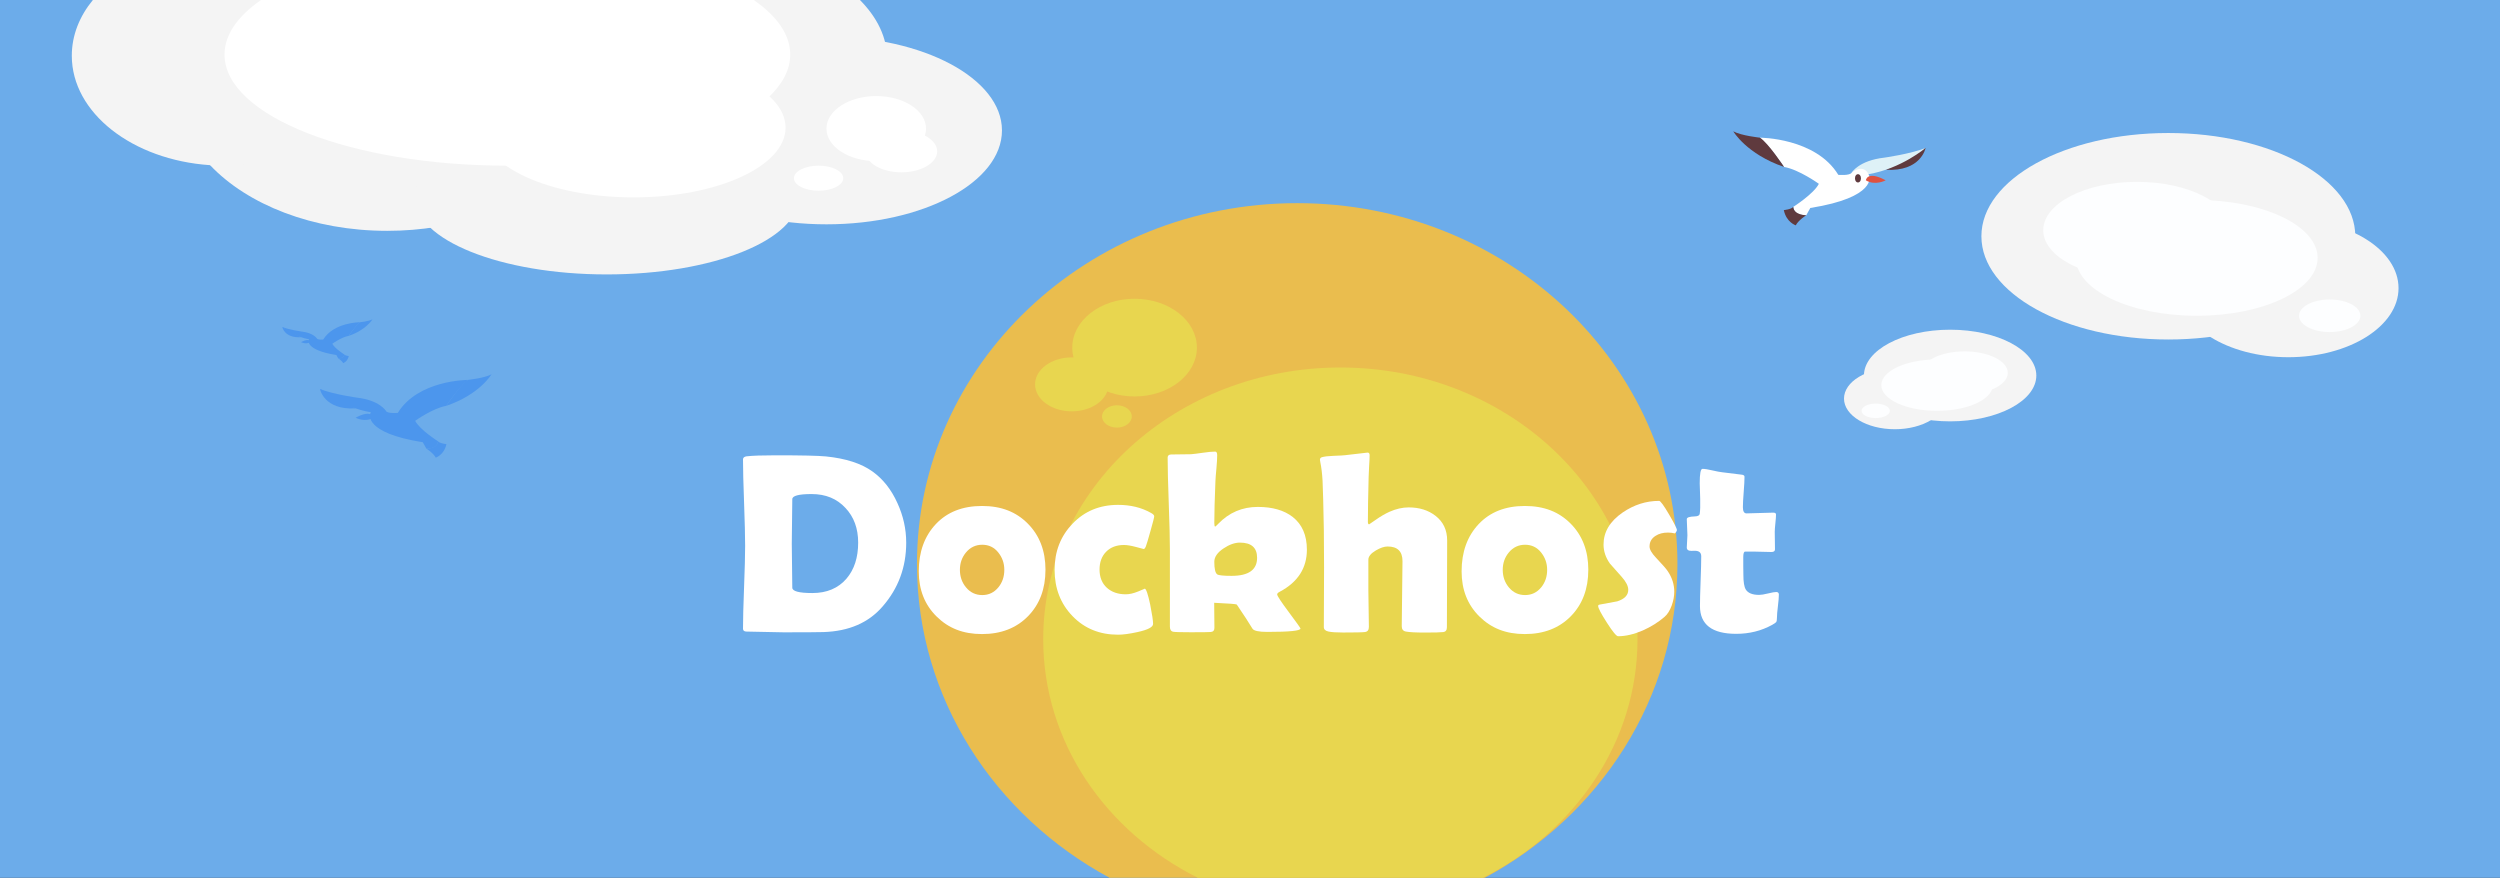 <?xml version="1.0" encoding="UTF-8"?><svg id="Calque_2" xmlns="http://www.w3.org/2000/svg" viewBox="0 0 1264.94 444.13"><rect x="0" y="0" width="1264.94" height="444.13" fill="#333333" stroke="none"/><defs><style>.cls-1{fill:#eabd4e;}.cls-2{fill:#f4f4f4;}.cls-3{fill:#fff;}.cls-4{fill:#4c96ed;}.cls-5{fill:#5f3a3e;}.cls-6{fill:#fdfeff;}.cls-7{fill:#e8d64f;}.cls-8{fill:#de5240;}.cls-9{fill:#def1f7;}.cls-10{fill:#6cacea;}</style></defs><g id="Dockhost_assets"><g id="Calque_12"><ellipse class="cls-4" cx="452.54" cy="77.18" rx="27.76" ry="16.3"/><rect class="cls-10" x="0" width="1264.94" height="444.13"/><path class="cls-1" d="m848.74,285.33c0,68.06-39.25,127.41-97.45,158.8h-189.89c-58.19-31.39-97.44-90.74-97.44-158.8,0-100.81,86.13-182.54,192.39-182.54s192.39,81.73,192.39,182.54Z"/><path class="cls-2" d="m302.28,44.69c0,16.27-7.94,31.27-21.34,43.33-19.41,17.48-50.27,28.78-85.03,28.78-37.64,0-70.7-13.24-89.61-33.23-10.62-11.22-16.77-24.56-16.77-38.88,0-16.88,8.55-32.4,22.89-44.69h166.97c14.33,12.28,22.89,27.81,22.89,44.69Z"/><path class="cls-2" d="m448.84,29.7c0,35.23-53.49,63.78-119.47,63.78-17.24,0-33.63-1.95-48.43-5.46-41.85-9.92-71.04-32.3-71.04-58.32,0-10.73,4.96-20.83,13.73-29.7h211.48c8.77,8.87,13.73,18.97,13.73,29.7Z"/><ellipse class="cls-2" cx="306.99" cy="99.87" rx="97.09" ry="38.98"/><ellipse class="cls-2" cx="418.17" cy="65.99" rx="88.8" ry="47.51"/><path class="cls-2" d="m190.86,28.2c0,30.72-34.59,55.62-77.27,55.62-2.46,0-4.89-.08-7.29-.25-39.25-2.64-69.97-26.42-69.97-55.37,0-10.29,3.88-19.93,10.66-28.2h133.21c6.78,8.27,10.66,17.91,10.66,28.2Z"/><ellipse class="cls-3" cx="320.54" cy="64.59" rx="76.94" ry="35.28"/><path class="cls-3" d="m399.84,27.62c0,31.04-64.08,56.2-143.12,56.2S113.6,58.66,113.6,27.62c0-10.04,6.71-19.47,18.46-27.62h249.32c11.75,8.15,18.46,17.58,18.46,27.62Z"/><ellipse class="cls-3" cx="443.36" cy="65.07" rx="25.19" ry="16.47"/><ellipse class="cls-3" cx="456.07" cy="76.59" rx="18.12" ry="10.6"/><ellipse class="cls-3" cx="414.19" cy="90.16" rx="12.47" ry="6.34"/><ellipse class="cls-2" cx="1097.13" cy="119.54" rx="94.59" ry="52.24"/><ellipse class="cls-2" cx="1157.84" cy="145.8" rx="55.76" ry="34.94"/><ellipse class="cls-6" cx="1111.5" cy="130.48" rx="61.16" ry="29.29"/><ellipse class="cls-6" cx="1081.25" cy="116.48" rx="47.41" ry="24.47"/><ellipse class="cls-6" cx="1178.78" cy="159.77" rx="15.53" ry="8.24"/><path class="cls-7" d="m828.54,323.45c0,52.04-31.61,97.33-78.23,120.68h-144.24c-46.62-23.35-78.23-68.64-78.23-120.68,0-75.94,67.31-137.5,150.35-137.5s150.35,61.56,150.35,137.5Z"/><ellipse class="cls-7" cx="574.07" cy="175.88" rx="31.53" ry="24.72"/><ellipse class="cls-7" cx="542.31" cy="194.48" rx="18.59" ry="13.65"/><ellipse class="cls-7" cx="565.13" cy="210.71" rx="7.53" ry="5.65"/><ellipse class="cls-2" cx="986.72" cy="190.01" rx="43.61" ry="23.19"/><ellipse class="cls-2" cx="958.73" cy="201.67" rx="25.71" ry="15.51"/><ellipse class="cls-6" cx="980.09" cy="194.87" rx="28.2" ry="13.01"/><ellipse class="cls-6" cx="994.04" cy="188.65" rx="21.86" ry="10.86"/><ellipse class="cls-6" cx="949.07" cy="207.87" rx="7.16" ry="3.66"/><g><path class="cls-3" d="m458.52,274.55c0,12.44-4,23.23-12,32.37-7.07,8.17-16.99,12.46-29.77,12.89-2.45.08-9.2.13-20.25.13-2.07,0-5.2-.06-9.36-.19-4.17-.13-7.29-.19-9.36-.19-1.23,0-1.84-.49-1.84-1.46,0-4.65.18-11.65.54-20.98.36-9.33.54-16.32.54-20.98s-.18-12.16-.54-21.87c-.36-9.71-.54-16.98-.54-21.8,0-.89.61-1.42,1.84-1.59,3-.34,7.93-.51,14.79-.51,13.03,0,21.48.19,25.33.57,10.03,1.02,17.88,3.55,23.55,7.62,5.33,3.81,9.54,9.14,12.63,16,2.96,6.47,4.44,13.14,4.44,20Zm-24.31,0c0-7.15-2.14-12.99-6.41-17.52-4.32-4.7-10.03-7.05-17.14-7.05-6.52,0-9.78.87-9.78,2.6,0,2.5-.04,6.25-.13,11.27-.09,5.01-.13,8.77-.13,11.27s.04,6.15.13,11.08c.08,4.93.13,8.64.13,11.14,0,1.82,3.39,2.73,10.16,2.73,7.32,0,13.08-2.43,17.27-7.3,3.94-4.61,5.9-10.69,5.9-18.22Z"/><path class="cls-3" d="m528.98,288.32c0,9.65-2.95,17.48-8.85,23.49-5.9,6.01-13.66,9.01-23.26,9.01s-16.97-2.96-22.98-8.89c-6.01-5.92-9.01-13.54-9.01-22.85,0-9.82,2.88-17.78,8.63-23.9,5.75-6.11,13.54-9.17,23.36-9.17s17.31,2.99,23.23,8.98c5.92,5.99,8.89,13.76,8.89,23.33Zm-20.82,0c0-3.34-1.04-6.29-3.11-8.85-2.07-2.56-4.76-3.84-8.06-3.84s-6.09,1.31-8.25,3.94c-2.03,2.45-3.05,5.37-3.05,8.76s1.02,6.37,3.05,8.82c2.16,2.62,4.91,3.94,8.25,3.94s6.03-1.31,8.19-3.94c1.99-2.45,2.98-5.4,2.98-8.82Z"/><path class="cls-3" d="m578.68,277.79s-1.32-.34-3.84-1.02c-2.52-.68-4.56-1.02-6.13-1.02-3.77,0-6.77,1.13-9.01,3.4-2.24,2.26-3.36,5.28-3.36,9.05s1.23,6.95,3.68,9.17c2.45,2.22,5.65,3.33,9.58,3.33,1.86,0,3.96-.48,6.28-1.43,2.33-.95,3.43-1.43,3.3-1.43.72,0,1.65,2.69,2.79,8.06.97,4.91,1.46,8.17,1.46,9.78s-2.62,2.98-7.87,4.13c-4.06.89-7.34,1.33-9.84,1.33-9.31,0-16.99-3.13-23.04-9.39-6.05-6.26-9.08-14.07-9.08-23.42s3.04-17.06,9.11-23.39c6.07-6.33,13.74-9.49,23.01-9.49,6.31,0,11.85,1.35,16.63,4.06,1.1.59,1.65,1.16,1.65,1.71s-.63,3.05-1.9,7.49c-1.19,4.27-1.96,6.86-2.32,7.74-.36.89-.73,1.33-1.11,1.33Z"/><path class="cls-3" d="m661.26,278.1c0,9.35-4.59,16.46-13.77,21.33-.85.42-1.27.87-1.27,1.33,0,.72,1.97,3.71,5.9,8.98s5.9,8.03,5.9,8.28c0,1.14-5.61,1.71-16.82,1.71-4.32,0-6.81-.55-7.49-1.65-1.69-2.83-4.34-6.9-7.93-12.19-.21-.25-4.02-.55-11.43-.89,0,1.31.02,3.41.06,6.28.04,2.88.06,5.01.06,6.41,0,1.27-.61,1.97-1.84,2.09-.76.08-4.1.13-10.03.13-5.12,0-8.1-.09-8.95-.25-1.14-.21-1.71-1.08-1.71-2.6v-38.85c0-5.21-.19-12.99-.57-23.36-.38-10.37-.57-18.13-.57-23.3,0-1.02.57-1.54,1.71-1.59,2.24,0,5.61-.04,10.09-.13,1.18-.08,3.24-.34,6.16-.76,2.58-.38,4.61-.57,6.09-.57.68,0,1.02.61,1.02,1.84,0,1.61-.13,3.79-.38,6.54-.3,3.22-.47,5.42-.51,6.6-.38,9.1-.57,16.15-.57,21.14,0,1.19.15,1.8.44,1.84.38-.25.89-.72,1.52-1.4,5.5-5.71,12.19-8.57,20.06-8.57,7.4,0,13.29,1.69,17.65,5.08,4.78,3.77,7.17,9.27,7.17,16.5Zm-25.2,4.13c0-5.12-2.9-7.68-8.7-7.68-2.58,0-5.33.97-8.25,2.92-3.13,2.07-4.7,4.34-4.7,6.79,0,3.51.49,5.63,1.46,6.35.76.51,3.19.76,7.3.76,8.59,0,12.89-3.05,12.89-9.14Z"/><path class="cls-3" d="m732.23,273.53l-.13,43.8c0,1.48-.59,2.31-1.78,2.48-1.35.17-4.44.25-9.27.25s-7.89-.17-9.71-.51c-1.4-.25-2.09-1.16-2.09-2.73,0-3.64.06-9.12.19-16.44.13-7.32.19-12.8.19-16.44,0-4.95-2.52-7.43-7.55-7.43-1.69,0-3.68.68-5.97,2.03-2.5,1.48-3.75,3.03-3.75,4.63v15.68c0,2.03.04,5.09.13,9.17.08,4.08.13,7.14.13,9.17,0,1.57-.66,2.43-1.97,2.6-1.31.17-4.99.25-11.04.25-3.47,0-5.97-.17-7.49-.51s-2.29-1.08-2.29-2.22c0-3.34.02-8.37.06-15.08.04-6.71.06-11.73.06-15.08,0-13.84-.15-25.28-.44-34.34-.13-3.17-.23-6.35-.32-9.52-.21-3.68-.59-6.83-1.14-9.46-.13-.55-.19-.95-.19-1.21,0-.63.32-1.06.95-1.27,1.31-.38,3.24-.61,5.78-.7,3.39-.13,5.35-.23,5.9-.32l11.49-1.33c.68,0,1.02.44,1.02,1.33,0,1.35-.09,3.2-.25,5.52-.17,2.71-.25,4.55-.25,5.52-.25,9.56-.38,17.12-.38,22.66,0,.85.21,1.27.63,1.27.08,0,1.16-.74,3.24-2.22,2.45-1.73,4.8-3.11,7.05-4.13,3.34-1.48,6.58-2.22,9.71-2.22,5.42,0,9.94,1.42,13.58,4.25,3.94,3.05,5.9,7.22,5.9,12.5Z"/><path class="cls-3" d="m803.64,288.32c0,9.65-2.95,17.48-8.85,23.49-5.9,6.01-13.66,9.01-23.26,9.01s-16.97-2.96-22.98-8.89c-6.01-5.92-9.01-13.54-9.01-22.85,0-9.82,2.88-17.78,8.63-23.9,5.75-6.11,13.54-9.17,23.36-9.17s17.31,2.99,23.23,8.98c5.92,5.99,8.89,13.76,8.89,23.33Zm-20.82,0c0-3.34-1.04-6.29-3.11-8.85-2.07-2.56-4.76-3.84-8.06-3.84s-6.09,1.31-8.25,3.94c-2.03,2.45-3.05,5.37-3.05,8.76s1.02,6.37,3.05,8.82c2.16,2.62,4.91,3.94,8.25,3.94s6.03-1.31,8.19-3.94c1.99-2.45,2.98-5.4,2.98-8.82Z"/><path class="cls-3" d="m848.46,268.2c0,.42-.32.99-.95,1.71-1.19-.3-2.37-.44-3.55-.44-2.5,0-4.59.55-6.28,1.65-2.03,1.27-3.05,3.07-3.05,5.4,0,1.48,1.08,3.36,3.24,5.65,3.26,3.43,5.27,5.73,6.03,6.92,2.16,3.22,3.24,6.67,3.24,10.35,0,2.16-.42,4.44-1.27,6.86-.97,2.67-2.2,4.61-3.68,5.84-3.13,2.71-6.79,4.99-10.98,6.86-4.53,1.95-8.7,2.92-12.5,2.92-.85,0-2.74-2.3-5.68-6.89-2.94-4.59-4.41-7.4-4.41-8.41,0-.38.23-.61.7-.7,2.96-.55,5.94-1.1,8.95-1.65,3.72-1.18,5.59-3.13,5.59-5.84,0-1.86-1.08-4.02-3.24-6.47-3.85-4.27-5.86-6.54-6.03-6.79-2.16-3.05-3.24-6.26-3.24-9.65,0-6.35,3.22-11.74,9.65-16.19,5.75-3.94,11.91-5.9,18.47-5.9.68,0,2.35,2.28,5.01,6.82,2.67,4.55,4,7.2,4,7.97Z"/><path class="cls-3" d="m900.06,300.95c0,1.27-.16,3.2-.48,5.78-.32,2.58-.48,4.48-.48,5.68s-.13,1.98-.38,2.32c-.25.34-.95.83-2.09,1.46-5.46,3.01-11.51,4.51-18.15,4.51-12.23,0-18.34-4.68-18.34-14.03,0-2.79.11-6.99.32-12.6.21-5.61.32-9.81.32-12.6,0-1.86-1.08-2.79-3.24-2.79h-.83c-.38.04-.66.06-.83.06-1.61,0-2.41-.57-2.41-1.71,0-.68.05-1.71.16-3.11s.16-2.43.16-3.11c0-.89-.05-2.24-.16-4.06-.11-1.82-.16-3.17-.16-4.06s1.35-1.31,4.06-1.4c1.52-.04,2.35-.47,2.48-1.27.25-1.61.34-4.15.25-7.62-.17-5.46-.25-8.06-.25-7.81,0-4.91.46-7.36,1.4-7.36,1.14,0,2.77.25,4.89.76,2.41.55,4.08.87,5.01.95,2.16.3,5.42.7,9.78,1.21,1.06.09,1.59.44,1.59,1.08,0,1.69-.14,4.25-.41,7.68-.28,3.43-.41,6.01-.41,7.74,0,2.07.61,3.11,1.84,3.11,1.48,0,3.72-.06,6.73-.19,3-.13,5.27-.19,6.79-.19.93,0,1.4.32,1.4.95,0,.97-.11,2.43-.32,4.38-.21,1.95-.32,3.41-.32,4.38s.02,2.5.06,4.44c.04,1.95.06,3.43.06,4.44,0,.89-.61,1.33-1.84,1.33-.85,0-2.26-.03-4.25-.1-1.99-.06-3.41-.1-4.25-.1h-4.76c-.63,0-.95.93-.95,2.79v4.51c.04,2.03.06,3.53.06,4.51,0,3.55.4,6.01,1.21,7.36,1.14,1.82,3.38,2.73,6.73,2.73,1.06,0,2.57-.24,4.54-.73,1.97-.49,3.35-.73,4.16-.73.89,0,1.33.47,1.33,1.4Z"/></g><path class="cls-4" d="m142.82,165.47s1.05,5.65,9.47,5.16"/><path class="cls-4" d="m160.34,171.26s-1.67-2.82-7.71-3.5c0,0-6.31-.88-9.81-2.29,0,0,5.74,4.87,13.54,6.19"/><path class="cls-4" d="m160.34,171.26s-2.94-2.42-4.16.81c0,0-1.93,5.04,14,7.56l.96,1.71s2.99.15,3.09-1.97c0,0-4.87-3.07-6.09-5.44,0,0,4.72-3.38,8.27-3.98,0,0,3.09-4.59,5.73-6.91,0,0-13.24,0-18.61,8.77,0,0-2.79.25-3.19-.55Z"/><path class="cls-4" d="m157,173.11s-.24-2.39-4.7,0c0,0,2.5,1.34,4.7,0Z"/><path class="cls-4" d="m174.24,179.38h0c-.2,2-3.09,1.97-3.09,1.97,0,0,1.88,1.18,2.48,2.39,0,0,2.23-.71,2.84-3.6,0,0-1.81-.18-2.23-.76Z"/><path class="cls-4" d="m182.15,163.05s4.4-.45,6.32-1.5c0,0-3.14,5.38-12.05,8.4,0,0,3.74-5.65,5.73-6.91Z"/><path class="cls-4" d="m161.88,196.82s1.99,10.75,18.02,9.81"/><path class="cls-4" d="m195.21,207.85s-3.18-5.37-14.66-6.66c0,0-12.01-1.68-18.66-4.36,0,0,10.91,9.27,25.76,11.78"/><path class="cls-4" d="m195.21,207.85s-5.59-4.6-7.91,1.53c0,0-3.67,9.59,26.62,14.38l1.83,3.26s5.69.29,5.88-3.74c0,0-9.26-5.85-11.57-10.35,0,0,8.97-6.42,15.72-7.57,0,0,5.88-8.72,10.9-13.13,0,0-25.17,0-35.4,16.68,0,0-5.31.48-6.08-1.05Z"/><path class="cls-4" d="m188.84,211.36s-.45-4.54-8.94,0c0,0,4.75,2.56,8.94,0Z"/><path class="cls-4" d="m221.63,223.28h0c-.39,3.8-5.88,3.74-5.88,3.74,0,0,3.57,2.24,4.73,4.54,0,0,4.24-1.34,5.4-6.84,0,0-3.44-.34-4.24-1.44Z"/><path class="cls-4" d="m236.68,192.22s8.36-.86,12.02-2.84c0,0-5.98,10.23-22.92,15.98,0,0,7.11-10.74,10.9-13.13Z"/><path class="cls-5" d="m974.3,74.84s-2.23,12.12-20.2,11.06"/><path class="cls-9" d="m936.95,87.28s3.57-6.05,16.43-7.51c0,0,13.46-1.89,20.92-4.92,0,0-12.23,10.45-28.87,13.28"/><path class="cls-3" d="m936.95,87.28s6.27-5.19,8.86,1.73c0,0,4.11,10.81-29.84,16.22l-2.05,3.68s-6.38.32-6.59-4.22c0,0,10.38-6.59,12.97-11.68,0,0-10.05-7.24-17.62-8.54,0,0-6.59-9.84-12.22-14.81,0,0,28.22,0,39.68,18.81,0,0,5.95.54,6.81-1.19Z"/><ellipse class="cls-5" cx="940.09" cy="90.23" rx="1.51" ry="2.11"/><path class="cls-8" d="m944.09,91.24s.5-5.12,10.02,0c0,0-5.32,2.88-10.02,0Z"/><path class="cls-5" d="m907.33,104.68h0c.43,4.29,6.59,4.22,6.59,4.22,0,0-4,2.52-5.3,5.12,0,0-4.76-1.51-6.05-7.71,0,0,3.85-.38,4.76-1.62Z"/><path class="cls-5" d="m890.47,69.65s-9.37-.97-13.48-3.21c0,0,6.7,11.53,25.69,18.02,0,0-7.96-12.11-12.22-14.81Z"/></g></g></svg>